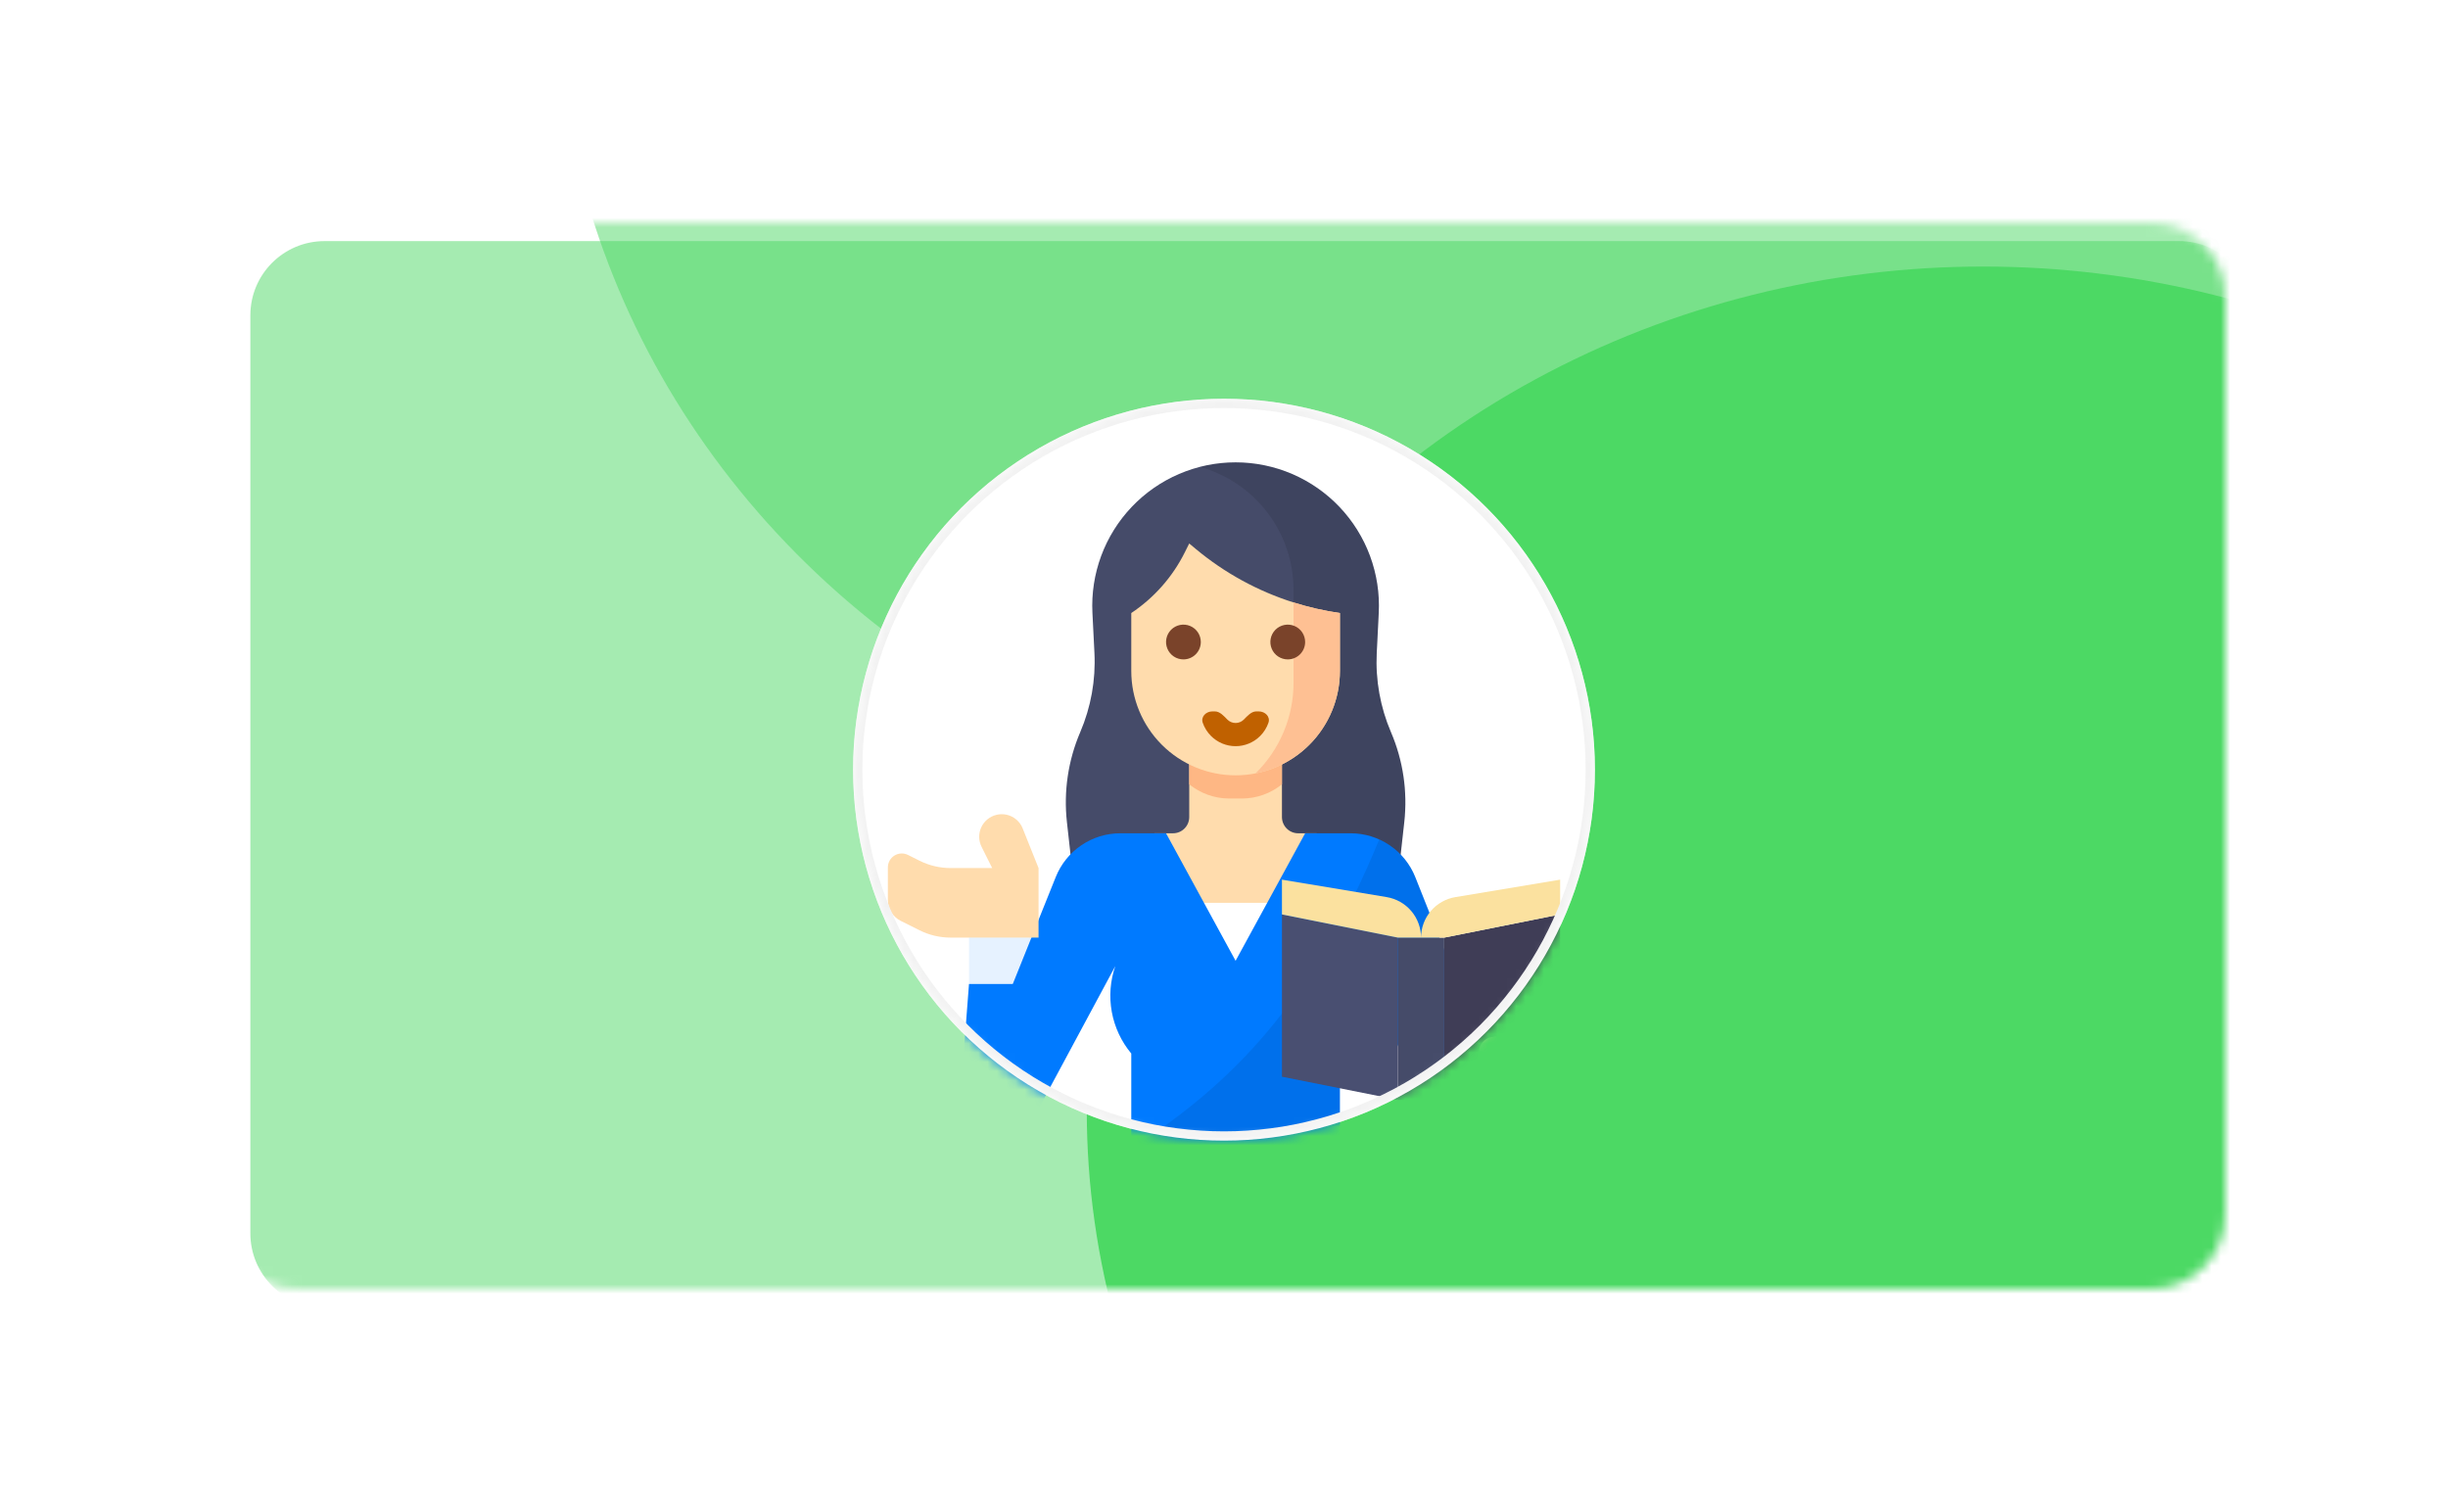 <svg width="264" height="163" viewBox="0 0 264 163" fill="none" xmlns="http://www.w3.org/2000/svg">
<g filter="url(#filter0_d)">
<mask id="mask0" mask-type="alpha" maskUnits="userSpaceOnUse" x="24" y="24" width="216" height="115">
<path fill-rule="evenodd" clip-rule="evenodd" d="M24 32C24 27.582 27.582 24 32 24H232C236.418 24 240 27.582 240 32V131C240 135.418 236.418 139 232 139H32C27.582 139 24 135.418 24 131V32Z" fill="#5756CE"/>
</mask>
<g mask="url(#mask0)">
<g filter="url(#filter1_d)">
<path fill-rule="evenodd" clip-rule="evenodd" d="M24 32C24 27.582 27.582 24 32 24H232C236.418 24 240 27.582 240 32V131C240 135.418 236.418 139 232 139H32C27.582 139 24 135.418 24 131V32Z" fill="#4CD964" fill-opacity="0.5"/>
</g>
<ellipse cx="156.56" cy="-2.379" rx="96.665" ry="90.992" fill="#4CD964" fill-opacity="0.5"/>
<ellipse cx="213.866" cy="119.734" rx="96.665" ry="90.992" fill="#4CD964"/>
</g>
</g>
<circle cx="132" cy="83" r="40" fill="white"/>
<mask id="mask1" mask-type="alpha" maskUnits="userSpaceOnUse" x="92" y="43" width="80" height="80">
<circle cx="132" cy="83" r="40" fill="#C4C4C4"/>
</mask>
<g mask="url(#mask1)">
<path d="M151.441 88.646L151.028 92.357L150.75 94.857H115.75L115.472 92.357L115.059 88.646C114.693 85.343 115.188 82.002 116.497 78.948C117.65 76.256 118.174 73.336 118.028 70.412L117.811 66.087C117.707 63.994 118.029 61.903 118.757 59.938C119.486 57.974 120.606 56.179 122.05 54.661C123.494 53.143 125.232 51.935 127.157 51.109C129.082 50.283 131.155 49.858 133.25 49.858C135.345 49.858 137.418 50.283 139.343 51.109C141.269 51.935 143.006 53.143 144.45 54.661C145.894 56.179 147.014 57.974 147.743 59.938C148.472 61.903 148.794 63.994 148.689 66.087L148.472 70.412C148.327 73.336 148.85 76.256 150.003 78.948C151.313 82.002 151.808 85.343 151.441 88.646Z" fill="#454B69"/>
<path opacity="0.1" d="M151.441 88.646L151.028 92.357H137V78.607L139.5 73.607V63.607C139.498 60.593 138.508 57.664 136.681 55.268C134.853 52.872 132.29 51.141 129.384 50.343C131.732 49.74 134.188 49.697 136.555 50.218C138.923 50.738 141.134 51.808 143.013 53.339C144.891 54.871 146.383 56.823 147.369 59.037C148.355 61.251 148.807 63.666 148.689 66.087L148.472 70.412C148.326 73.336 148.85 76.256 150.003 78.947C151.313 82.002 151.808 85.343 151.441 88.646Z" fill="black"/>
<path d="M140 89.857C139.77 89.857 139.543 89.812 139.33 89.724C139.118 89.636 138.925 89.507 138.762 89.344C138.6 89.182 138.471 88.989 138.383 88.777C138.295 88.564 138.25 88.337 138.25 88.107V79.857H128.25V88.107C128.25 88.337 128.205 88.564 128.117 88.777C128.029 88.989 127.9 89.182 127.738 89.344C127.575 89.507 127.382 89.636 127.17 89.724C126.957 89.812 126.73 89.857 126.5 89.857H124.5V97.357H142V89.857H140Z" fill="#FFDCAD"/>
<path d="M134.004 86.107C135.552 86.09 137.048 85.55 138.25 84.575V79.857H128.25V84.574C129.452 85.549 130.948 86.09 132.496 86.107H134.004Z" fill="#FEB784"/>
<path d="M144.5 66.107V72.357C144.5 75.341 143.315 78.202 141.205 80.312C139.095 82.421 136.234 83.607 133.25 83.607C130.266 83.607 127.405 82.421 125.295 80.312C123.185 78.202 122 75.341 122 72.357V66.107C124.458 64.469 126.445 62.218 127.766 59.576L128.25 58.607L128.959 59.199C132.065 61.787 135.645 63.745 139.5 64.965C141.132 65.482 142.805 65.864 144.5 66.107Z" fill="#FFDCAD"/>
<path d="M144.5 66.107V72.357C144.499 74.968 143.591 77.498 141.93 79.513C140.27 81.528 137.96 82.903 135.397 83.402C136.698 82.125 137.732 80.6 138.436 78.918C139.141 77.236 139.502 75.43 139.5 73.607V64.965C141.132 65.482 142.805 65.864 144.5 66.107Z" fill="#FEC093"/>
<path d="M127.625 71.107C127.254 71.107 126.892 70.997 126.583 70.791C126.275 70.585 126.035 70.292 125.893 69.949C125.751 69.607 125.714 69.23 125.786 68.866C125.858 68.502 126.037 68.168 126.299 67.906C126.561 67.644 126.895 67.465 127.259 67.393C127.623 67.32 128 67.358 128.343 67.499C128.685 67.641 128.978 67.882 129.184 68.19C129.39 68.499 129.5 68.861 129.5 69.232C129.499 69.729 129.302 70.206 128.95 70.557C128.599 70.909 128.122 71.106 127.625 71.107Z" fill="#7A432A"/>
<path d="M138.875 71.107C138.504 71.107 138.142 70.997 137.833 70.791C137.525 70.585 137.285 70.292 137.143 69.949C137.001 69.607 136.964 69.23 137.036 68.866C137.108 68.502 137.287 68.168 137.549 67.906C137.811 67.644 138.145 67.465 138.509 67.393C138.873 67.32 139.25 67.358 139.593 67.499C139.935 67.641 140.228 67.882 140.434 68.19C140.64 68.499 140.75 68.861 140.75 69.232C140.749 69.729 140.552 70.206 140.2 70.557C139.849 70.909 139.372 71.106 138.875 71.107Z" fill="#7A432A"/>
<path d="M133.25 80.464C132.256 80.463 131.303 80.067 130.6 79.364C130.195 78.959 129.892 78.472 129.708 77.941C129.481 77.289 130.06 76.714 130.751 76.714H131.018C131.56 76.714 131.983 77.214 132.366 77.597C132.601 77.832 132.918 77.964 133.25 77.964C133.582 77.964 133.899 77.832 134.134 77.597C134.517 77.214 134.94 76.714 135.482 76.714H135.749C136.44 76.714 137.019 77.289 136.792 77.941C136.608 78.472 136.305 78.959 135.9 79.364C135.197 80.067 134.244 80.463 133.25 80.464Z" fill="#C06100"/>
<path d="M158.714 122.305C157.827 122.453 156.917 122.281 156.145 121.82C155.373 121.359 154.79 120.639 154.5 119.788L146.244 104.299C146.77 105.871 146.885 107.55 146.58 109.179C146.275 110.808 145.559 112.332 144.5 113.607V123.607H122V113.607C120.926 112.317 120.203 110.772 119.9 109.122C119.598 107.471 119.727 105.77 120.275 104.183L111.884 119.788C111.562 120.735 110.879 121.517 109.984 121.962C109.088 122.408 108.053 122.482 107.103 122.168C106.153 121.854 105.366 121.177 104.913 120.286C104.46 119.394 104.377 118.359 104.683 117.407L113.861 94.561C114.419 93.172 115.38 91.981 116.62 91.143C117.86 90.305 119.323 89.856 120.82 89.857H125.75L133.25 103.607L140.75 89.857H145.661C147.162 89.858 148.629 90.309 149.871 91.152C151.114 91.995 152.074 93.192 152.63 94.587L161.703 117.407C161.869 117.925 161.921 118.473 161.856 119.014C161.792 119.554 161.611 120.074 161.328 120.539C161.044 121.004 160.664 121.402 160.213 121.707C159.762 122.011 159.251 122.216 158.714 122.305Z" fill="#007AFF"/>
<path d="M103.598 117.827L104.5 106.107H112V118.15C112 119.266 111.557 120.336 110.768 121.125C109.979 121.914 108.909 122.357 107.793 122.357C107.213 122.357 106.64 122.237 106.109 122.005C105.578 121.773 105.1 121.434 104.706 121.008C104.312 120.583 104.011 120.081 103.82 119.533C103.629 118.986 103.554 118.405 103.598 117.827Z" fill="#007AFF"/>
<path d="M107.441 87.873C107.088 87.961 106.759 88.127 106.478 88.36C106.198 88.592 105.974 88.885 105.821 89.215C105.669 89.546 105.593 89.907 105.599 90.271C105.605 90.635 105.693 90.993 105.856 91.319L107 93.607H102.52C101.356 93.607 100.208 93.336 99.166 92.815L97.921 92.192C97.692 92.078 97.438 92.024 97.183 92.035C96.927 92.047 96.679 92.124 96.461 92.258C96.244 92.392 96.064 92.58 95.94 92.803C95.815 93.027 95.75 93.278 95.75 93.534V97.062C95.75 97.526 95.879 97.981 96.123 98.376C96.368 98.771 96.717 99.09 97.132 99.298L99.166 100.315C100.208 100.836 101.356 101.107 102.52 101.107H112V93.607L110.288 89.328C110.07 88.782 109.661 88.334 109.137 88.066C108.614 87.799 108.011 87.73 107.441 87.873Z" fill="#FFDCAD"/>
<path opacity="0.1" d="M104.5 101.107H112V106.107H104.5V101.107Z" fill="#007AFF"/>
<path opacity="0.08" d="M158.714 122.305C157.827 122.453 156.917 122.281 156.145 121.82C155.373 121.359 154.79 120.639 154.5 119.788L146.244 104.299C146.769 105.87 146.885 107.55 146.58 109.179C146.275 110.808 145.559 112.332 144.5 113.607V123.607H122.411C132.728 116.869 141.433 108.319 148.739 90.519C150.516 91.317 151.911 92.776 152.63 94.586L161.703 117.407C161.869 117.925 161.921 118.473 161.856 119.013C161.792 119.554 161.611 120.074 161.328 120.539C161.044 121.003 160.664 121.402 160.213 121.706C159.762 122.011 159.251 122.215 158.714 122.305Z" fill="black"/>
<path d="M150.75 118.607L138.25 116.107V98.607L150.75 101.107V118.607Z" fill="#494F71"/>
<path d="M155.75 118.607L168.25 116.107V98.607L155.75 101.107V118.607Z" fill="#3F3D56"/>
<path d="M150.75 101.107H155.75V118.607H150.75V101.107Z" fill="#454B69"/>
<path d="M153.25 101.107C153.25 100.059 152.878 99.045 152.201 98.246C151.524 97.446 150.585 96.913 149.551 96.74L138.25 94.857V98.607L150.75 101.107H153.25C153.25 100.059 153.622 99.045 154.299 98.246C154.976 97.446 155.915 96.913 156.949 96.74L168.25 94.857V98.607L155.75 101.107H153.25Z" fill="#FBE19F"/>
<path d="M165.955 118.488L160.955 119.321C160.776 119.351 160.593 119.342 160.418 119.293C160.243 119.245 160.081 119.159 159.942 119.042C159.804 118.925 159.692 118.779 159.616 118.614C159.54 118.449 159.5 118.27 159.5 118.088V113.442C159.5 113.057 159.637 112.684 159.885 112.39C160.134 112.097 160.479 111.901 160.859 111.837L165.105 111.129C165.338 111.091 165.577 111.103 165.805 111.166C166.033 111.228 166.244 111.34 166.425 111.493C166.605 111.646 166.75 111.836 166.849 112.05C166.949 112.265 167 112.498 167 112.735V117.255C167 117.551 166.895 117.837 166.704 118.063C166.512 118.289 166.247 118.439 165.955 118.488Z" fill="#FEC9A3"/>
<circle cx="132" cy="83" r="39.5" stroke="#F2F2F2"/>
</g>
<defs>
<filter id="filter0_d" x="0" y="0" width="264" height="163" filterUnits="userSpaceOnUse" color-interpolation-filters="sRGB">
<feFlood flood-opacity="0" result="BackgroundImageFix"/>
<feColorMatrix in="SourceAlpha" type="matrix" values="0 0 0 0 0 0 0 0 0 0 0 0 0 0 0 0 0 0 127 0"/>
<feOffset/>
<feGaussianBlur stdDeviation="12"/>
<feColorMatrix type="matrix" values="0 0 0 0 0.341 0 0 0 0 0.337 0 0 0 0 0.808 0 0 0 0.12 0"/>
<feBlend mode="normal" in2="BackgroundImageFix" result="effect1_dropShadow"/>
<feBlend mode="normal" in="SourceGraphic" in2="effect1_dropShadow" result="shape"/>
</filter>
<filter id="filter1_d" x="3" y="2" width="264" height="163" filterUnits="userSpaceOnUse" color-interpolation-filters="sRGB">
<feFlood flood-opacity="0" result="BackgroundImageFix"/>
<feColorMatrix in="SourceAlpha" type="matrix" values="0 0 0 0 0 0 0 0 0 0 0 0 0 0 0 0 0 0 127 0"/>
<feOffset dx="3" dy="2"/>
<feGaussianBlur stdDeviation="12"/>
<feColorMatrix type="matrix" values="0 0 0 0 0 0 0 0 0 0 0 0 0 0 0 0 0 0 0.09 0"/>
<feBlend mode="normal" in2="BackgroundImageFix" result="effect1_dropShadow"/>
<feBlend mode="normal" in="SourceGraphic" in2="effect1_dropShadow" result="shape"/>
</filter>
</defs>
</svg>
